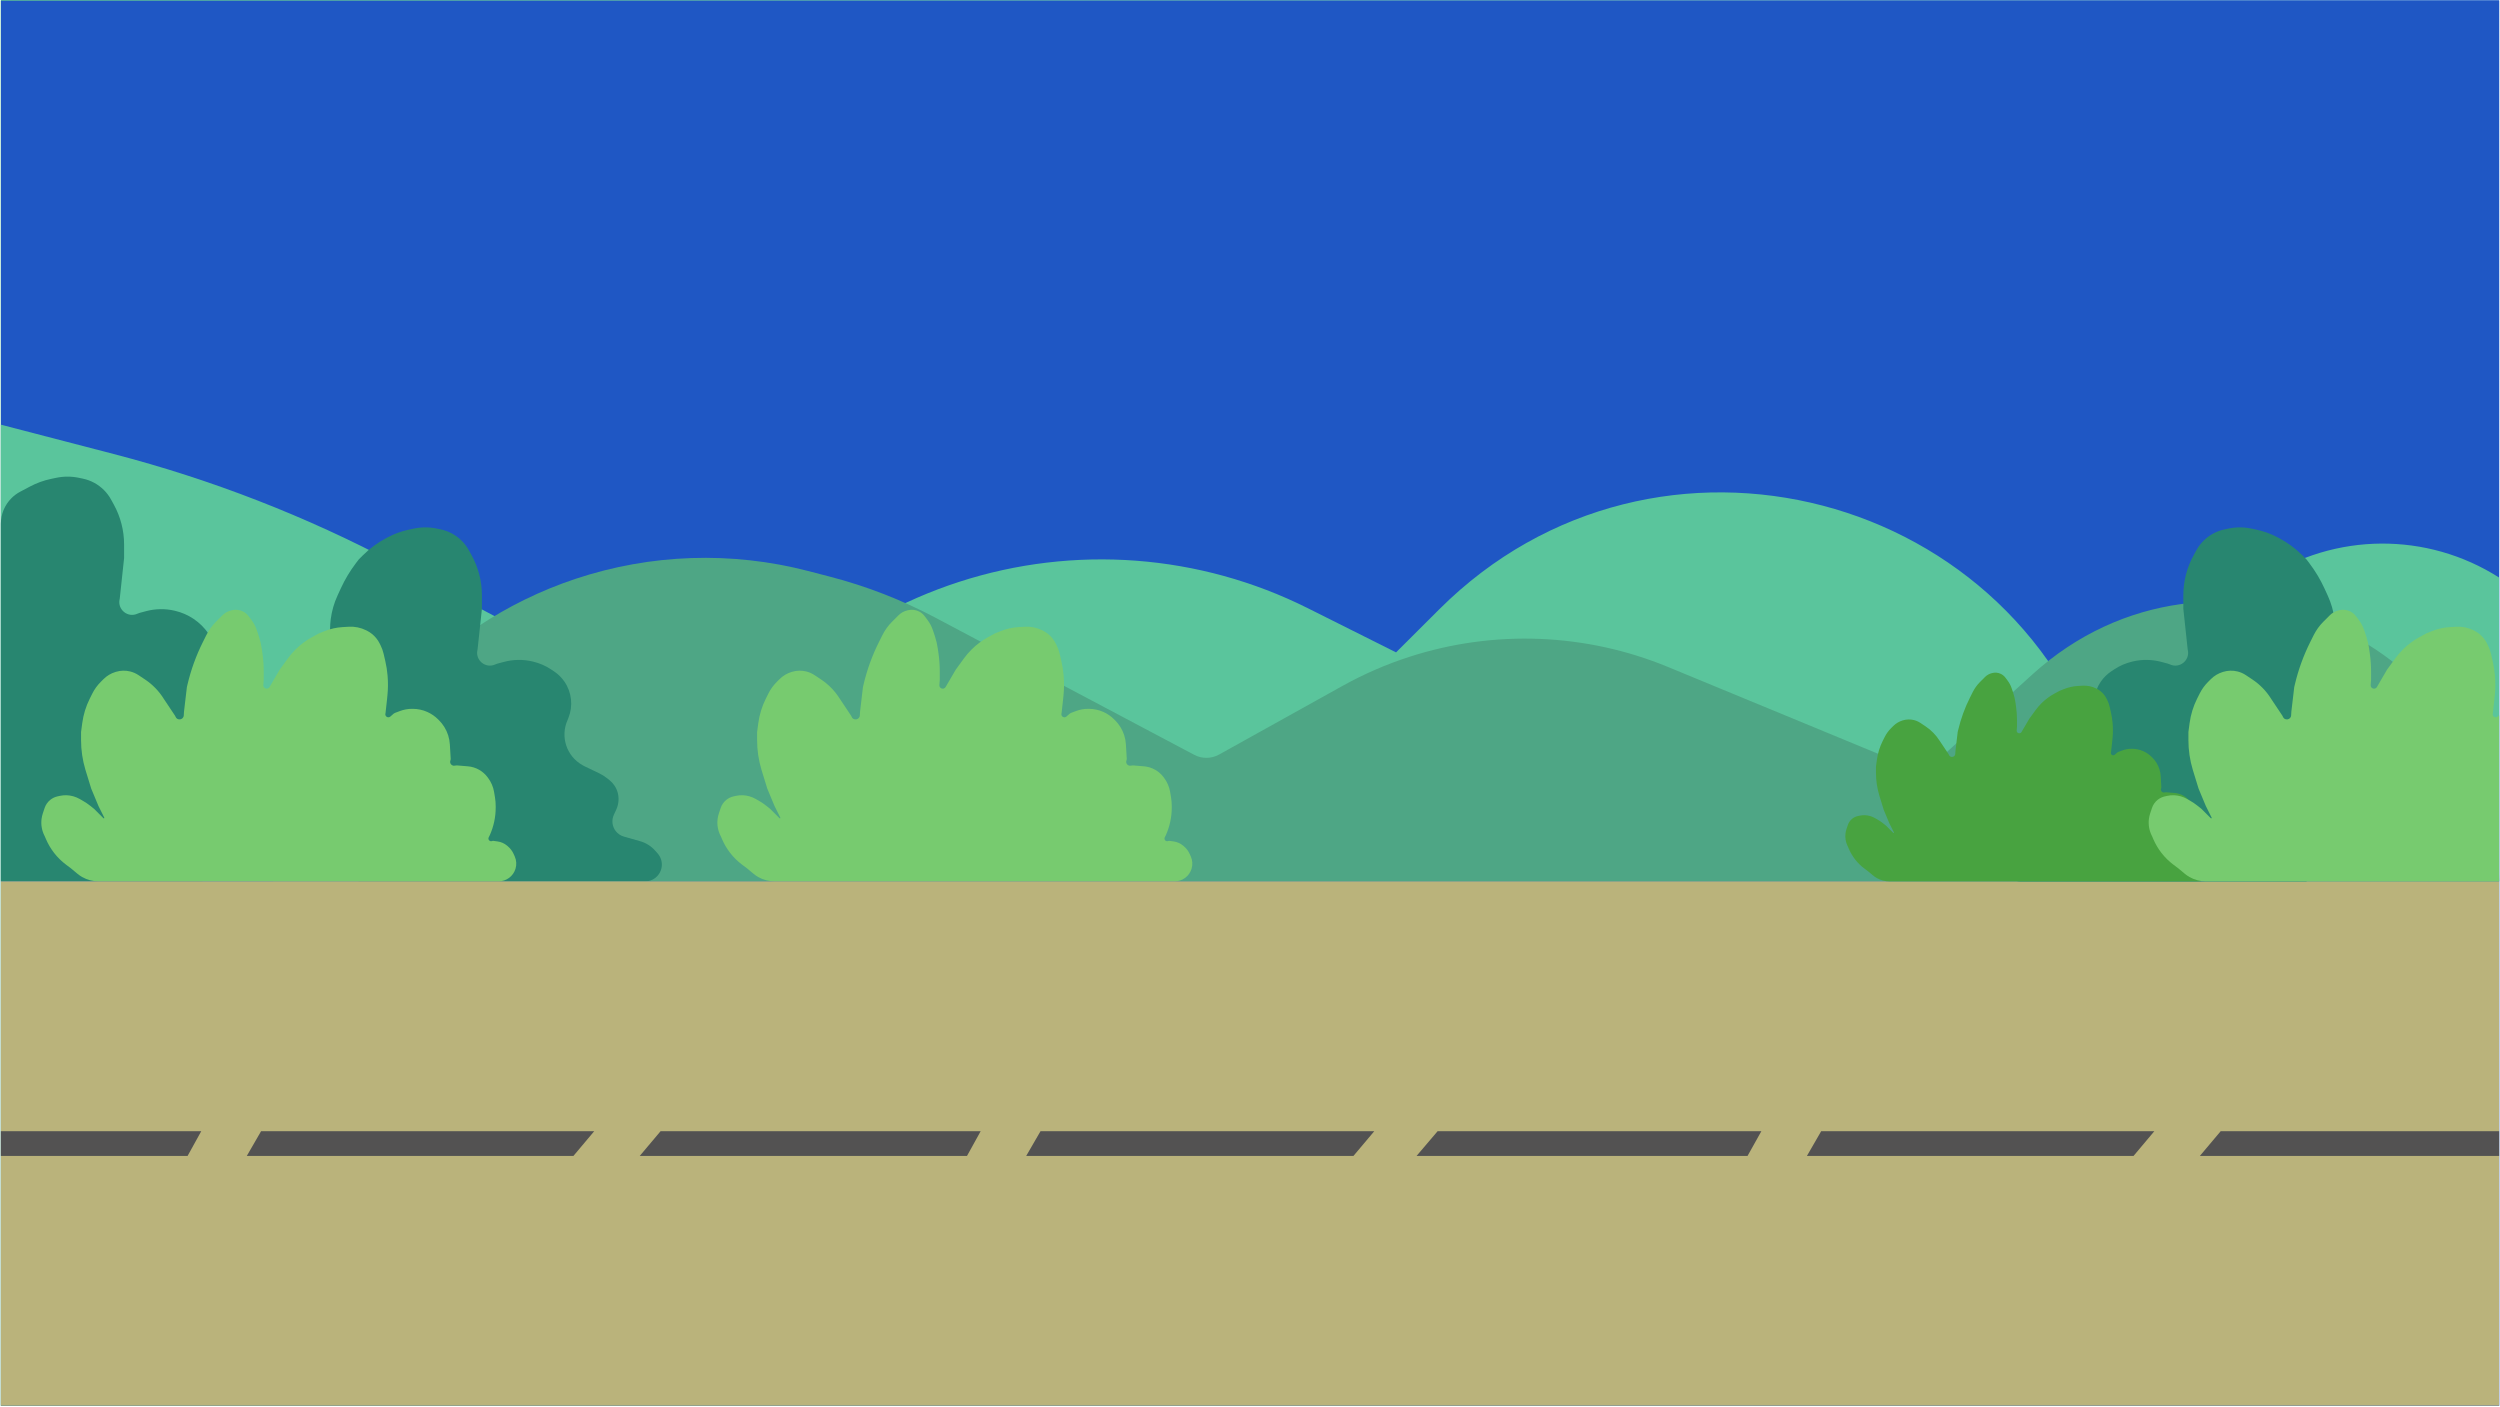 <svg width="1441" height="811" viewBox="0 0 1441 811" fill="none" xmlns="http://www.w3.org/2000/svg">
<g clip-path="url(#clip0_408_2553)">
<rect width="1440" height="810" transform="translate(0.5 0.281)" fill="url(#paint0_linear_408_2553)"/>
<rect x="0.5" y="0.281" width="1440" height="810" fill="#1F57C4"/>
<path d="M0.5 269.531V301.781V508.031H1440.5V332.906C1398.97 306.44 1345.78 306.829 1304.64 333.901L1290.06 343.497C1267.04 358.65 1248.57 379.784 1236.64 404.632L1214 451.781C1166.27 282.539 954.167 227.015 829.633 351.163L804.688 376.031L753.813 350.562C691.375 319.303 619.146 313.864 552.73 335.42C536.365 340.732 520.555 347.619 505.521 355.986L398.75 415.406L228.099 324.925C176.542 297.589 121.972 276.364 65.495 261.68L0.5 244.781V269.531Z" fill="#5AC59C"/>
<path d="M773.774 395.379L702.66 434.933C698.221 437.402 692.834 437.457 688.345 435.079L539.112 355.997C519.861 345.795 499.485 337.875 478.399 332.395L465.836 329.131C421.634 317.644 375.049 319.214 331.72 333.649C291.576 347.023 255.759 370.931 228.012 402.876L219.958 412.148C209.353 424.357 199.822 437.457 191.469 451.304L157.25 508.031H398.109H1440.5C1440.5 368.367 1274.81 294.972 1171.38 388.816L1110.85 443.729C1109.72 444.753 1108.1 445.035 1106.69 444.453L961.565 384.493C914.047 364.86 861.09 362.791 812.185 378.655C798.87 382.974 786.006 388.575 773.774 395.379Z" fill="#4EA685"/>
<path d="M17.32 280.414L11.638 283.422C9.794 284.398 8.106 285.645 6.631 287.12C2.705 291.046 0.5 296.37 0.5 301.922V508.015H116.656L114.985 455.368L113.712 415.264C113.452 407.076 115.555 398.987 119.769 391.963L123.822 385.209C125.148 382.998 125.848 380.469 125.848 377.892C125.848 375.014 124.976 372.205 123.346 369.834L120.174 365.221C117.85 361.841 114.897 358.931 111.483 356.655C108.276 354.517 104.707 352.966 100.954 352.084L100.687 352.021C95.261 350.744 89.604 350.827 84.218 352.264L80.528 353.248C80.102 353.361 79.686 353.513 79.287 353.701C73.74 356.311 67.613 351.409 68.943 345.424L69.024 345.062L71.531 321.664V313.884C71.531 305.831 69.496 297.908 65.614 290.851L63.997 287.911C62.897 285.91 61.519 284.075 59.905 282.461C56.585 279.141 52.372 276.859 47.778 275.892L45.523 275.417C41.182 274.503 36.698 274.503 32.358 275.417L29.421 276.035C25.203 276.923 21.13 278.397 17.32 280.414Z" fill="#288670"/>
<path d="M223.57 309.664L222.448 310.258C217.581 312.835 213.127 316.124 209.233 320.018L206.75 322.501L205.12 324.652C201.717 329.141 198.814 333.989 196.463 339.108L194.538 343.302C192.566 347.597 191.253 352.165 190.643 356.851C189.647 364.519 190.558 372.315 193.296 379.546L199.313 395.438C204.23 408.424 206.75 422.195 206.75 436.08V508.031H325.625H354.5H371.796C377.957 508.031 382.557 502.362 381.287 496.333C380.935 494.662 380.148 493.113 379.005 491.843L377.496 490.166C375.212 487.628 372.256 485.788 368.97 484.86L359.628 482.22C357.759 481.691 356.107 480.579 354.914 479.045C352.818 476.35 352.404 472.71 353.841 469.613L355.202 466.683C355.977 465.014 356.422 463.212 356.514 461.374L356.52 461.249C356.669 458.266 355.856 455.315 354.199 452.83C353.404 451.638 352.431 450.576 351.312 449.681L350.034 448.659C348.579 447.494 346.995 446.5 345.314 445.695L342.359 444.281L336.875 441.656L335.716 441.008C326.572 435.893 322.844 424.643 327.125 415.079L327.639 413.801C330.424 406.883 329.559 399.03 325.334 392.885C323.73 390.552 321.696 388.547 319.341 386.977L317.728 385.902C314.521 383.764 310.957 382.216 307.204 381.334L306.937 381.271C301.511 379.994 295.854 380.077 290.468 381.514L286.778 382.498C286.352 382.611 285.937 382.763 285.537 382.951C279.99 385.561 273.863 380.659 275.193 374.674L275.274 374.312L277.781 350.914V343.134C277.781 335.081 275.746 327.158 271.864 320.101L270.247 317.161C269.147 315.16 267.769 313.325 266.155 311.711C262.835 308.391 258.622 306.109 254.028 305.142L251.773 304.667C247.432 303.753 242.948 303.753 238.608 304.667L235.671 305.285C231.453 306.173 227.38 307.647 223.57 309.664Z" fill="#288670"/>
<path d="M287.367 508.015H56.793C53.477 508.015 50.218 507.15 47.339 505.504C46.37 504.951 45.452 504.313 44.595 503.599L40.869 500.494L38.069 498.394C35.491 496.46 33.181 494.191 31.202 491.646C29.298 489.198 27.716 486.516 26.494 483.666L25.827 482.11L25.591 481.637C24.11 478.676 23.539 475.343 23.95 472.058C24.087 470.962 24.332 469.883 24.681 468.835L25.715 465.732C26.334 463.877 27.475 462.239 29.003 461.018C30.212 460.05 31.628 459.372 33.14 459.036L34.434 458.748C37.012 458.176 39.692 458.255 42.231 458.981L42.323 459.007C43.578 459.366 44.784 459.874 45.917 460.521L47.769 461.58C49.295 462.452 50.751 463.441 52.123 464.538L54.24 466.232L59.63 471.622C59.885 471.877 60.289 471.546 60.089 471.246L56.746 464.561L52.568 454.533L49.226 443.669C47.563 438.128 46.719 432.374 46.719 426.588V421.942L47.402 416.816C48.056 411.911 49.52 407.148 51.733 402.722L53.212 399.762C54.446 397.295 56.07 395.043 58.02 393.092L59.645 391.468C61.582 389.53 63.97 388.104 66.594 387.317L66.904 387.224C69.554 386.429 72.369 386.363 75.053 387.034C76.764 387.462 78.388 388.18 79.855 389.158L82.652 391.023L83.613 391.664C87.937 394.546 91.597 398.316 94.351 402.722L100.868 412.497C100.98 412.665 101.071 412.846 101.138 413.036C102.043 415.568 105.768 415.034 105.926 412.351L106.05 410.243L107.722 396.037L108.068 394.563C110.059 386.104 113.027 377.905 116.914 370.132L118.944 366.071C120.367 363.226 122.239 360.628 124.488 358.379L128.198 354.669C129.563 353.304 131.274 352.336 133.147 351.867L133.65 351.742C135.792 351.206 138.055 351.454 140.03 352.442C141.315 353.084 142.432 354.017 143.294 355.166L144.955 357.38C146.308 359.184 147.361 361.194 148.074 363.333L149.146 366.55C149.94 368.933 150.519 371.383 150.874 373.869L151.275 376.674C151.765 380.108 152.011 383.572 152.011 387.04V391.859L151.78 394.862C151.625 396.881 154.281 397.754 155.354 396.037L161.203 386.009L165.928 379.514C167.233 377.719 168.677 376.029 170.246 374.459C173.117 371.589 176.383 369.145 179.947 367.201L183.766 365.118L187.132 363.772C190.437 362.449 193.935 361.669 197.489 361.459L200.985 361.254C204.486 361.048 207.98 361.765 211.117 363.333L211.457 363.503C212.492 364.021 213.47 364.647 214.374 365.37C216.231 366.855 217.743 368.726 218.807 370.853L219.36 371.961C220.141 373.521 220.733 375.169 221.126 376.869L222.097 381.08C222.726 383.805 223.159 386.573 223.391 389.36L223.409 389.583C223.721 393.321 223.69 397.079 223.317 400.811L223.042 403.558L222.223 410.933C222.212 411.03 222.193 411.126 222.166 411.22C221.686 412.899 223.689 414.169 225.003 413.019L226.88 411.377C227.105 411.18 227.364 411.025 227.644 410.92L230.569 409.823C232.775 408.996 235.112 408.572 237.469 408.572H237.872C240.767 408.572 243.629 409.179 246.273 410.355C248.593 411.386 250.704 412.835 252.499 414.63L253.077 415.209C254.22 416.351 255.229 417.62 256.086 418.991C257.982 422.024 259.085 425.485 259.295 429.056L259.781 437.318C259.801 437.649 259.747 437.979 259.624 438.286C258.973 439.915 260.353 441.629 262.083 441.341L262.824 441.217C263.043 441.181 263.265 441.172 263.486 441.19L269.71 441.709C271.997 441.899 274.214 442.588 276.206 443.726C278.069 444.791 279.695 446.227 280.983 447.944L281.333 448.41C283.115 450.786 284.3 453.555 284.788 456.485L285.293 459.513C285.574 461.204 285.716 462.915 285.716 464.63V465.523C285.716 470.949 284.577 476.315 282.374 481.274L281.693 482.634C281.055 483.911 282.333 485.301 283.659 484.771C283.912 484.67 284.187 484.637 284.456 484.675L286.883 485.022C288.852 485.303 290.704 486.126 292.232 487.4L292.647 487.746C294.135 488.986 295.317 490.551 296.104 492.32L296.698 493.657C297.699 495.91 297.851 498.45 297.126 500.807C295.808 505.091 291.849 508.015 287.367 508.015Z" fill="#77CB6F"/>
<path d="M677.046 508.015H446.472C443.156 508.015 439.898 507.15 437.019 505.504C436.05 504.951 435.132 504.313 434.274 503.599L430.549 500.494L427.749 498.394C425.17 496.46 422.861 494.191 420.882 491.646C418.978 489.198 417.396 486.516 416.174 483.666L415.507 482.11L415.27 481.637C413.79 478.676 413.219 475.343 413.63 472.058C413.767 470.962 414.012 469.883 414.361 468.835L415.395 465.732C416.014 463.877 417.155 462.239 418.682 461.018C419.892 460.05 421.307 459.372 422.819 459.036L424.114 458.748C426.692 458.176 429.372 458.255 431.911 458.981L432.002 459.007C433.257 459.366 434.464 459.874 435.597 460.521L437.449 461.58C438.975 462.452 440.43 463.441 441.802 464.538L443.919 466.232L449.31 471.622C449.564 471.877 449.969 471.546 449.769 471.246L446.426 464.561L442.248 454.533L438.905 443.669C437.243 438.128 436.398 432.374 436.398 426.588V421.942L437.082 416.816C437.736 411.911 439.199 407.148 441.412 402.722L442.892 399.762C444.126 397.295 445.749 395.043 447.7 393.092L449.324 391.468C451.262 389.53 453.65 388.104 456.274 387.317L456.584 387.224C459.234 386.429 462.049 386.363 464.733 387.034C466.443 387.462 468.067 388.18 469.534 389.158L472.332 391.023L473.293 391.664C477.616 394.546 481.277 398.316 484.031 402.722L490.547 412.497C490.659 412.665 490.75 412.846 490.818 413.036C491.722 415.568 495.448 415.034 495.606 412.351L495.73 410.243L497.401 396.037L497.748 394.563C499.738 386.104 502.707 377.905 506.593 370.132L508.624 366.071C510.046 363.226 511.918 360.628 514.168 358.379L517.878 354.669C519.243 353.304 520.953 352.336 522.826 351.867L523.329 351.742C525.472 351.206 527.735 351.454 529.71 352.442C530.994 353.084 532.112 354.017 532.973 355.166L534.634 357.38C535.987 359.184 537.041 361.194 537.754 363.333L538.826 366.55C539.62 368.933 540.198 371.383 540.554 373.869L540.954 376.674C541.445 380.108 541.691 383.572 541.691 387.04V391.859L541.46 394.862C541.305 396.881 543.96 397.754 545.034 396.037L550.883 386.009L555.607 379.514C556.913 377.719 558.357 376.029 559.926 374.459C562.796 371.589 566.063 369.145 569.626 367.201L573.446 365.118L576.811 363.772C580.117 362.449 583.614 361.669 587.169 361.459L590.665 361.254C594.166 361.048 597.66 361.765 600.796 363.333L601.136 363.503C602.172 364.021 603.15 364.647 604.053 365.37C605.91 366.855 607.423 368.726 608.486 370.853L609.04 371.961C609.82 373.521 610.413 375.169 610.805 376.869L611.777 381.08C612.406 383.805 612.838 386.573 613.071 389.36L613.089 389.583C613.401 393.321 613.37 397.079 612.996 400.811L612.722 403.558L611.902 410.933C611.891 411.03 611.872 411.126 611.846 411.22C611.366 412.899 613.369 414.169 614.682 413.019L616.559 411.377C616.785 411.18 617.043 411.025 617.324 410.92L620.249 409.823C622.455 408.996 624.792 408.572 627.149 408.572H627.552C630.446 408.572 633.308 409.179 635.953 410.355C638.273 411.386 640.383 412.835 642.178 414.63L642.757 415.209C643.9 416.351 644.909 417.62 645.766 418.991C647.661 422.024 648.765 425.485 648.975 429.056L649.461 437.318C649.48 437.649 649.427 437.979 649.304 438.286C648.653 439.915 650.033 441.629 651.763 441.341L652.504 441.217C652.723 441.181 652.945 441.172 653.165 441.19L659.39 441.709C661.676 441.899 663.893 442.588 665.885 443.726C667.749 444.791 669.375 446.227 670.663 447.944L671.012 448.41C672.794 450.786 673.979 453.555 674.468 456.485L674.972 459.513C675.254 461.204 675.396 462.915 675.396 464.63V465.523C675.396 470.949 674.257 476.315 672.053 481.274L671.373 482.634C670.734 483.911 672.013 485.301 673.339 484.771C673.592 484.67 673.866 484.637 674.135 484.675L676.562 485.022C678.531 485.303 680.383 486.126 681.911 487.4L682.327 487.746C683.814 488.986 684.997 490.551 685.783 492.32L686.377 493.657C687.379 495.91 687.531 498.45 686.806 500.807C685.488 505.091 681.529 508.015 677.046 508.015Z" fill="#77CB6F"/>
<path d="M1440.5 508.031H0.5V810.281H1440.5V508.031Z" fill="#BAB37B"/>
<path d="M0.5 652.031H116L108.125 666.281H0.5V652.031Z" fill="#535252"/>
<path d="M150.485 652.031H342.5L330.522 666.281L142.25 666.281L150.485 652.031Z" fill="#535252"/>
<path d="M380.75 652.031H565.25L557.375 666.281L368.75 666.281L380.75 652.031Z" fill="#535252"/>
<path d="M599.75 652.031H792.125L780.125 666.281L591.5 666.281L599.75 652.031Z" fill="#535252"/>
<path d="M828.637 652.031H1015.25L1007.28 666.281L816.5 666.281L828.637 652.031Z" fill="#535252"/>
<path d="M1049.73 652.031H1241.75L1229.77 666.281L1041.5 666.281L1049.73 652.031Z" fill="#535252"/>
<path d="M1280 652.031H1440.5V666.281H1268L1280 652.031Z" fill="#535252"/>
<path d="M1312.68 309.664L1313.8 310.258C1318.67 312.835 1323.12 316.124 1327.02 320.018L1329.5 322.501L1331.13 324.652C1334.53 329.141 1337.44 333.989 1339.79 339.108L1341.71 343.302C1343.68 347.597 1345 352.165 1345.61 356.851C1346.6 364.519 1345.69 372.315 1342.95 379.546L1336.94 395.438C1332.02 408.424 1329.5 422.195 1329.5 436.08V508.031H1210.62H1181.75H1164.45C1158.29 508.031 1153.69 502.362 1154.96 496.333C1155.31 494.662 1156.1 493.113 1157.24 491.843L1158.75 490.166C1161.04 487.628 1163.99 485.788 1167.28 484.86L1176.62 482.22C1178.49 481.691 1180.14 480.579 1181.34 479.045C1183.43 476.35 1183.85 472.71 1182.41 469.613L1181.05 466.683C1180.27 465.014 1179.83 463.212 1179.74 461.374L1179.73 461.249C1179.58 458.266 1180.39 455.315 1182.05 452.83C1182.85 451.638 1183.82 450.576 1184.94 449.681L1186.22 448.659C1187.67 447.494 1189.26 446.5 1190.94 445.695L1193.89 444.281L1199.38 441.656L1200.53 441.008C1209.68 435.893 1213.41 424.643 1209.12 415.079L1208.61 413.801C1205.83 406.883 1206.69 399.03 1210.92 392.885C1212.52 390.552 1214.55 388.547 1216.91 386.977L1218.52 385.902C1221.73 383.764 1225.29 382.216 1229.05 381.334L1229.31 381.271C1234.74 379.994 1240.4 380.077 1245.78 381.514L1249.47 382.498C1249.9 382.611 1250.31 382.763 1250.71 382.951C1256.26 385.561 1262.39 380.659 1261.06 374.674L1260.98 374.312L1258.47 350.914V343.134C1258.47 335.081 1260.5 327.158 1264.39 320.101L1266 317.161C1267.1 315.16 1268.48 313.325 1270.1 311.711C1273.41 308.391 1277.63 306.109 1282.22 305.142L1284.48 304.667C1288.82 303.753 1293.3 303.753 1297.64 304.667L1300.58 305.285C1304.8 306.173 1308.87 307.647 1312.68 309.664Z" fill="#288670"/>
<path d="M1267.13 508.031H1089.08C1086.53 508.031 1084.02 507.367 1081.79 506.103C1081.05 505.676 1080.34 505.185 1079.67 504.635L1076.8 502.251L1074.63 500.632C1072.64 499.149 1070.86 497.407 1069.34 495.453C1067.87 493.57 1066.64 491.505 1065.7 489.31L1065.19 488.12L1065 487.754C1063.86 485.48 1063.42 482.919 1063.74 480.394C1063.84 479.552 1064.03 478.723 1064.3 477.918L1065.1 475.542C1065.58 474.11 1066.46 472.847 1067.64 471.906C1068.57 471.164 1069.66 470.645 1070.82 470.388L1071.83 470.164C1073.82 469.724 1075.89 469.786 1077.85 470.343L1077.92 470.363C1078.89 470.639 1079.82 471.031 1080.7 471.529L1082.12 472.34C1083.3 473.011 1084.43 473.772 1085.49 474.617L1087.12 475.917L1091.28 480.061C1091.48 480.257 1091.79 480.001 1091.64 479.771L1089.06 474.632L1085.83 466.925L1083.25 458.575C1081.97 454.316 1081.31 449.892 1081.31 445.444V441.876L1081.84 437.94C1082.35 434.167 1083.48 430.505 1085.18 427.103L1086.32 424.838C1087.28 422.935 1088.53 421.199 1090.04 419.696L1091.29 418.46C1092.79 416.966 1094.63 415.867 1096.66 415.261L1096.9 415.19C1098.94 414.58 1101.12 414.529 1103.19 415.045C1104.51 415.374 1105.76 415.927 1106.9 416.68L1109.05 418.111L1109.81 418.61C1113.14 420.821 1115.96 423.716 1118.09 427.103L1123.12 434.615C1123.2 434.745 1123.27 434.885 1123.33 435.032C1124.03 436.984 1126.9 436.571 1127.02 434.501L1127.12 432.884L1128.41 421.965L1128.68 420.838C1130.21 414.332 1132.5 408.028 1135.51 402.054L1137.07 398.945C1138.17 396.75 1139.62 394.748 1141.36 393.015L1144.21 390.174C1145.27 389.122 1146.59 388.376 1148.04 388.015L1148.43 387.918C1150.08 387.507 1151.83 387.698 1153.35 388.456C1154.34 388.951 1155.21 389.67 1155.88 390.556L1157.15 392.249C1158.2 393.638 1159.01 395.187 1159.56 396.836L1160.39 399.298C1161 401.132 1161.45 403.017 1161.72 404.93L1162.03 407.082C1162.41 409.721 1162.6 412.384 1162.6 415.051V418.753L1162.42 421.054C1162.3 422.612 1164.35 423.288 1165.18 421.965L1169.7 414.257L1173.34 409.269C1174.35 407.886 1175.47 406.585 1176.68 405.378C1178.9 403.173 1181.41 401.297 1184.16 399.806L1187.12 398.2L1189.71 397.166C1192.27 396.149 1194.97 395.549 1197.71 395.388L1200.42 395.23C1203.11 395.072 1205.81 395.623 1208.23 396.827L1208.5 396.961C1209.29 397.358 1210.05 397.838 1210.74 398.392C1212.18 399.535 1213.35 400.976 1214.17 402.615L1214.59 403.457C1215.2 404.658 1215.66 405.927 1215.96 407.237L1216.71 410.467C1217.19 412.563 1217.53 414.691 1217.71 416.835L1217.72 417.004C1217.96 419.877 1217.94 422.766 1217.65 425.634L1217.44 427.745L1216.81 433.413C1216.8 433.488 1216.78 433.563 1216.76 433.635C1216.39 434.927 1217.93 435.907 1218.94 435.024L1220.4 433.755C1220.57 433.604 1220.77 433.485 1220.99 433.404L1223.25 432.56C1224.95 431.924 1226.75 431.599 1228.57 431.599H1228.89C1231.12 431.599 1233.33 432.065 1235.37 432.968C1237.16 433.761 1238.79 434.878 1240.18 436.261L1240.63 436.704C1241.51 437.58 1242.29 438.553 1242.95 439.604C1244.41 441.937 1245.26 444.602 1245.43 447.351L1245.8 453.692C1245.82 453.947 1245.77 454.202 1245.68 454.439C1245.18 455.689 1246.24 457.008 1247.57 456.787L1248.15 456.69C1248.32 456.662 1248.49 456.655 1248.66 456.669L1253.47 457.069C1255.23 457.215 1256.94 457.743 1258.48 458.617C1259.92 459.437 1261.18 460.543 1262.17 461.867L1262.44 462.214C1263.81 464.043 1264.73 466.177 1265.11 468.436L1265.5 470.75C1265.71 472.052 1265.82 473.368 1265.82 474.688V475.367C1265.82 479.54 1264.94 483.667 1263.24 487.478L1262.72 488.514C1262.23 489.499 1263.21 490.573 1264.24 490.165C1264.43 490.088 1264.64 490.063 1264.85 490.092L1266.72 490.359C1268.24 490.575 1269.67 491.209 1270.86 492.19L1271.17 492.449C1272.32 493.404 1273.24 494.611 1273.85 495.977L1274.3 496.986C1275.07 498.724 1275.19 500.684 1274.63 502.502C1273.61 505.789 1270.57 508.031 1267.13 508.031Z" fill="#48A340"/>
<path d="M1502.05 508.015H1271.47C1268.16 508.015 1264.9 507.149 1262.02 505.504C1261.05 504.951 1260.13 504.313 1259.27 503.599L1255.55 500.494L1252.75 498.394C1250.17 496.46 1247.86 494.191 1245.88 491.646C1243.98 489.198 1242.4 486.516 1241.17 483.666L1240.51 482.11L1240.27 481.637C1238.79 478.676 1238.22 475.343 1238.63 472.058C1238.77 470.962 1239.01 469.883 1239.36 468.835L1240.4 465.732C1241.01 463.877 1242.16 462.239 1243.68 461.018C1244.89 460.05 1246.31 459.372 1247.82 459.036L1249.11 458.748C1251.69 458.176 1254.37 458.255 1256.91 458.981L1257 459.007C1258.26 459.366 1259.46 459.874 1260.6 460.521L1262.45 461.58C1263.97 462.452 1265.43 463.441 1266.8 464.538L1268.92 466.232L1274.31 471.622C1274.56 471.877 1274.97 471.546 1274.77 471.246L1271.43 464.561L1267.25 454.533L1263.91 443.669C1262.24 438.128 1261.4 432.374 1261.4 426.588V421.942L1262.08 416.816C1262.74 411.911 1264.2 407.148 1266.41 402.722L1267.89 399.762C1269.13 397.295 1270.75 395.043 1272.7 393.092L1274.32 391.468C1276.26 389.53 1278.65 388.104 1281.27 387.317L1281.58 387.224C1284.23 386.429 1287.05 386.363 1289.73 387.034C1291.44 387.462 1293.07 388.18 1294.53 389.158L1297.33 391.023L1298.29 391.664C1302.62 394.546 1306.28 398.316 1309.03 402.722L1315.55 412.497C1315.66 412.665 1315.75 412.846 1315.82 413.036C1316.72 415.568 1320.45 415.034 1320.61 412.351L1320.73 410.243L1322.4 396.037L1322.75 394.563C1324.74 386.104 1327.71 377.905 1331.59 370.132L1333.62 366.071C1335.05 363.226 1336.92 360.628 1339.17 358.379L1342.88 354.669C1344.24 353.304 1345.95 352.336 1347.83 351.867L1348.33 351.742C1350.47 351.206 1352.73 351.454 1354.71 352.442C1355.99 353.084 1357.11 354.017 1357.97 355.166L1359.63 357.38C1360.99 359.184 1362.04 361.194 1362.75 363.333L1363.83 366.55C1364.62 368.933 1365.2 371.383 1365.55 373.869L1365.95 376.674C1366.44 380.108 1366.69 383.572 1366.69 387.04V391.859L1366.46 394.862C1366.3 396.881 1368.96 397.754 1370.03 396.037L1375.88 386.009L1380.61 379.514C1381.91 377.719 1383.36 376.029 1384.93 374.459C1387.8 371.589 1391.06 369.145 1394.63 367.201L1398.45 365.118L1401.81 363.772C1405.12 362.449 1408.61 361.669 1412.17 361.459L1415.66 361.254C1419.17 361.048 1422.66 361.765 1425.8 363.333L1426.14 363.503C1427.17 364.021 1428.15 364.647 1429.05 365.37C1430.91 366.855 1432.42 368.726 1433.49 370.853L1434.04 371.961C1434.82 373.521 1435.41 375.169 1435.81 376.869L1436.78 381.08C1437.41 383.805 1437.84 386.573 1438.07 389.36L1438.09 389.584C1438.4 393.321 1438.37 397.079 1438 400.811L1437.72 403.558L1436.9 410.933C1436.89 411.03 1436.87 411.126 1436.85 411.22C1436.37 412.899 1438.37 414.169 1439.68 413.019L1441.56 411.377C1441.78 411.18 1442.04 411.025 1442.32 410.92L1445.25 409.823C1447.46 408.996 1449.79 408.572 1452.15 408.572H1452.55C1455.45 408.572 1458.31 409.179 1460.95 410.355C1463.27 411.386 1465.38 412.835 1467.18 414.63L1467.76 415.209C1468.9 416.351 1469.91 417.62 1470.77 418.991C1472.66 422.024 1473.76 425.485 1473.97 429.056L1474.46 437.318C1474.48 437.649 1474.43 437.979 1474.3 438.286C1473.65 439.915 1475.03 441.629 1476.76 441.341L1477.5 441.217C1477.72 441.181 1477.94 441.172 1478.17 441.19L1484.39 441.709C1486.68 441.899 1488.89 442.588 1490.89 443.726C1492.75 444.791 1494.38 446.227 1495.66 447.944L1496.01 448.41C1497.79 450.786 1498.98 453.555 1499.47 456.485L1499.97 459.513C1500.25 461.204 1500.4 462.915 1500.4 464.63V465.523C1500.4 470.949 1499.26 476.315 1497.05 481.274L1496.37 482.634C1495.73 483.911 1497.01 485.301 1498.34 484.771C1498.59 484.67 1498.87 484.637 1499.14 484.675L1501.56 485.022C1503.53 485.303 1505.38 486.126 1506.91 487.4L1507.33 487.746C1508.81 488.986 1510 490.551 1510.78 492.32L1511.38 493.657C1512.38 495.91 1512.53 498.45 1511.81 500.807C1510.49 505.091 1506.53 508.015 1502.05 508.015Z" fill="#77CB6F"/>
</g>
<defs>
<linearGradient id="paint0_linear_408_2553" x1="0" y1="0" x2="1440" y2="810" gradientUnits="userSpaceOnUse">
<stop stop-color="#14FF00"/>
<stop offset="1" stop-color="#0029FF"/>
</linearGradient>
<clipPath id="clip0_408_2553">
<rect width="1440" height="810" fill="white" transform="translate(0.5 0.281)"/>
</clipPath>
</defs>
</svg>
